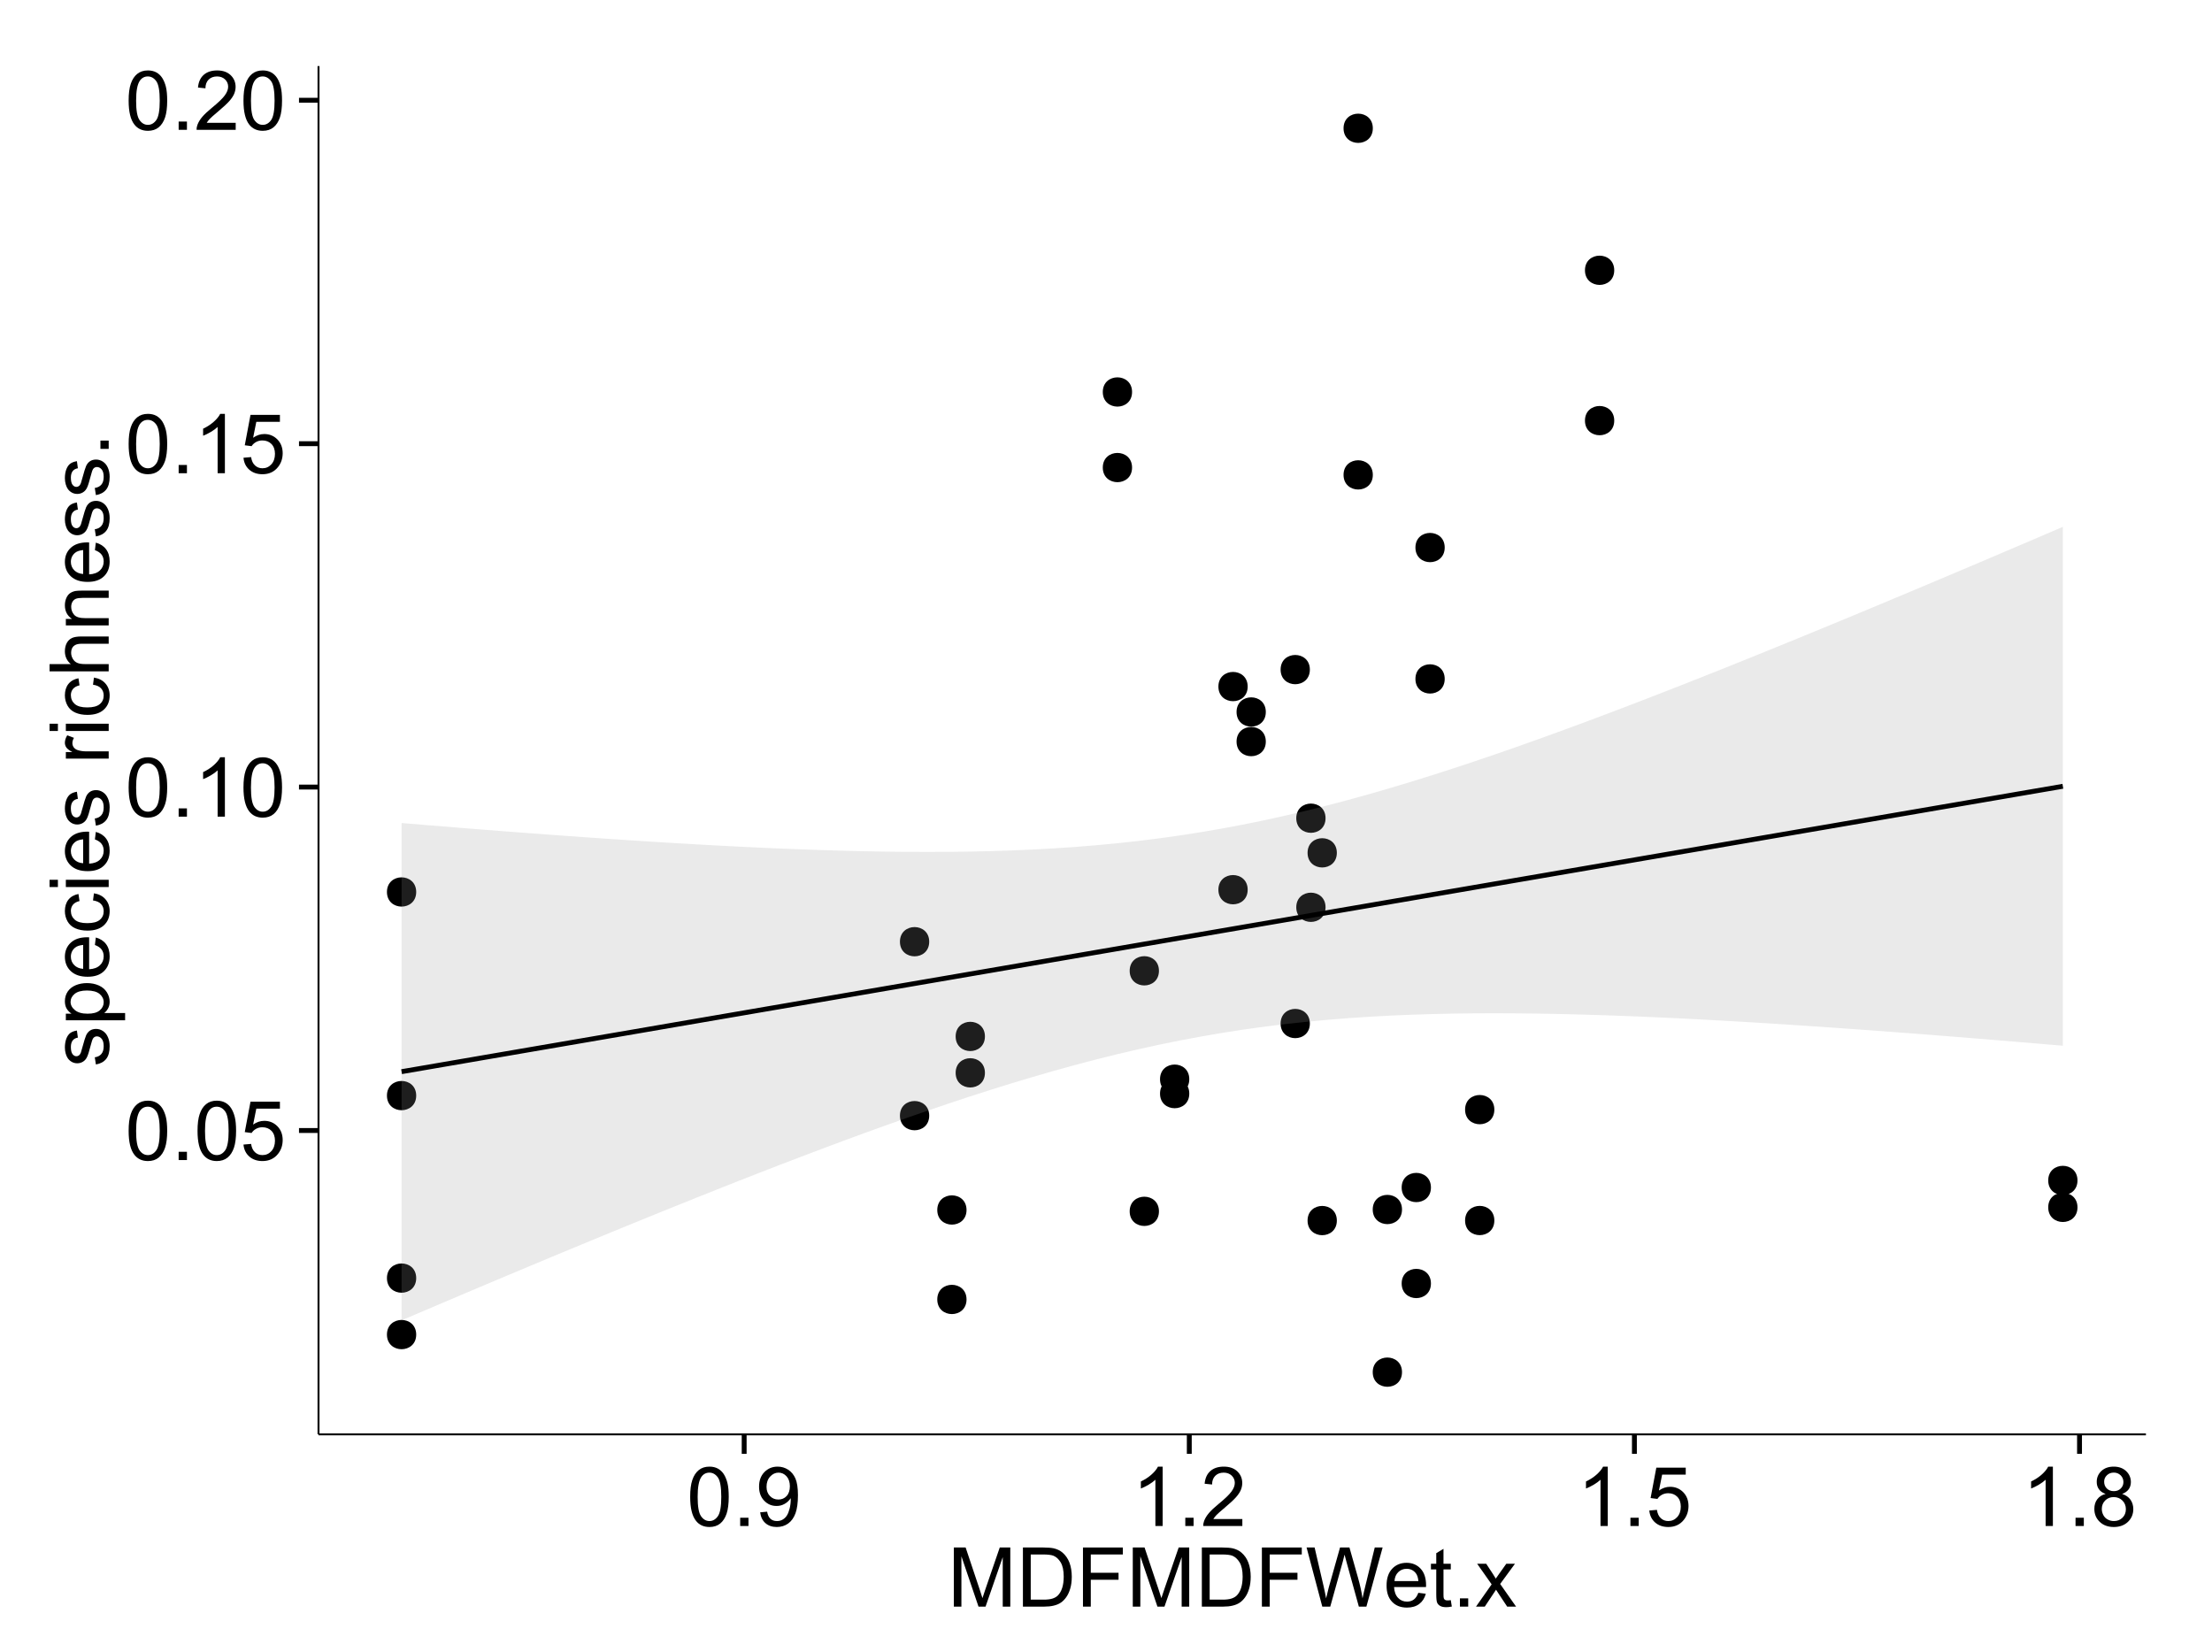 <?xml version="1.0" encoding="UTF-8"?>
<svg xmlns="http://www.w3.org/2000/svg" xmlns:xlink="http://www.w3.org/1999/xlink" width="482pt" height="360pt" viewBox="0 0 482 360" version="1.1">
<defs>
<g>
<symbol overflow="visible" id="glyph0-0">
<path style="stroke:none;" d="M 0.746 -6.355 C 0.742 -7.875 0.898 -9.102 1.215 -10.031 C 1.527 -10.961 1.996 -11.676 2.613 -12.18 C 3.23 -12.684 4.008 -12.938 4.949 -12.938 C 5.637 -12.938 6.242 -12.797 6.766 -12.52 C 7.285 -12.238 7.715 -11.836 8.059 -11.316 C 8.395 -10.789 8.664 -10.152 8.859 -9.398 C 9.051 -8.645 9.145 -7.629 9.148 -6.355 C 9.145 -4.84 8.992 -3.617 8.684 -2.691 C 8.371 -1.762 7.906 -1.047 7.289 -0.539 C 6.672 -0.035 5.891 0.215 4.949 0.219 C 3.703 0.215 2.727 -0.227 2.023 -1.117 C 1.168 -2.188 0.742 -3.934 0.746 -6.355 Z M 2.375 -6.355 C 2.371 -4.234 2.621 -2.824 3.117 -2.129 C 3.609 -1.426 4.219 -1.078 4.949 -1.082 C 5.672 -1.078 6.281 -1.43 6.781 -2.137 C 7.273 -2.836 7.523 -4.242 7.523 -6.355 C 7.523 -8.473 7.273 -9.883 6.781 -10.582 C 6.281 -11.277 5.664 -11.625 4.93 -11.629 C 4.199 -11.625 3.621 -11.316 3.191 -10.703 C 2.645 -9.918 2.371 -8.469 2.375 -6.355 Z M 2.375 -6.355 "/>
</symbol>
<symbol overflow="visible" id="glyph0-1">
<path style="stroke:none;" d="M 1.633 0 L 1.633 -1.801 L 3.438 -1.801 L 3.438 0 Z M 1.633 0 "/>
</symbol>
<symbol overflow="visible" id="glyph0-2">
<path style="stroke:none;" d="M 0.746 -3.375 L 2.406 -3.516 C 2.527 -2.707 2.812 -2.098 3.266 -1.691 C 3.711 -1.281 4.254 -1.078 4.887 -1.082 C 5.648 -1.078 6.293 -1.363 6.82 -1.941 C 7.344 -2.512 7.605 -3.273 7.609 -4.227 C 7.605 -5.125 7.352 -5.84 6.848 -6.363 C 6.34 -6.883 5.676 -7.141 4.859 -7.145 C 4.344 -7.141 3.887 -7.027 3.48 -6.797 C 3.07 -6.566 2.746 -6.266 2.516 -5.898 L 1.027 -6.09 L 2.277 -12.711 L 8.684 -12.711 L 8.684 -11.195 L 3.543 -11.195 L 2.848 -7.734 C 3.621 -8.273 4.43 -8.543 5.281 -8.543 C 6.402 -8.543 7.352 -8.152 8.129 -7.371 C 8.898 -6.59 9.285 -5.586 9.289 -4.367 C 9.285 -3.195 8.945 -2.188 8.27 -1.344 C 7.441 -0.301 6.316 0.215 4.887 0.219 C 3.715 0.215 2.758 -0.109 2.016 -0.766 C 1.273 -1.418 0.848 -2.289 0.746 -3.375 Z M 0.746 -3.375 "/>
</symbol>
<symbol overflow="visible" id="glyph0-3">
<path style="stroke:none;" d="M 6.707 0 L 5.125 0 L 5.125 -10.082 C 4.742 -9.715 4.242 -9.352 3.625 -8.988 C 3.004 -8.625 2.449 -8.352 1.961 -8.172 L 1.961 -9.703 C 2.844 -10.117 3.617 -10.621 4.281 -11.215 C 4.941 -11.805 5.41 -12.379 5.688 -12.938 L 6.707 -12.938 Z M 6.707 0 "/>
</symbol>
<symbol overflow="visible" id="glyph0-4">
<path style="stroke:none;" d="M 9.062 -1.52 L 9.062 0 L 0.547 0 C 0.531 -0.379 0.594 -0.742 0.73 -1.098 C 0.945 -1.676 1.293 -2.25 1.77 -2.812 C 2.246 -3.375 2.934 -4.023 3.84 -4.766 C 5.238 -5.906 6.188 -6.816 6.68 -7.492 C 7.172 -8.16 7.418 -8.793 7.418 -9.395 C 7.418 -10.02 7.191 -10.551 6.746 -10.98 C 6.293 -11.41 5.711 -11.625 4.992 -11.629 C 4.23 -11.625 3.621 -11.395 3.164 -10.941 C 2.703 -10.48 2.469 -9.848 2.469 -9.043 L 0.844 -9.211 C 0.953 -10.422 1.371 -11.344 2.102 -11.984 C 2.824 -12.617 3.801 -12.938 5.027 -12.938 C 6.262 -12.938 7.238 -12.594 7.961 -11.91 C 8.68 -11.223 9.039 -10.371 9.043 -9.359 C 9.039 -8.84 8.934 -8.336 8.727 -7.84 C 8.512 -7.34 8.164 -6.812 7.676 -6.266 C 7.188 -5.711 6.375 -4.957 5.238 -4 C 4.285 -3.199 3.676 -2.66 3.41 -2.379 C 3.141 -2.094 2.918 -1.805 2.742 -1.52 Z M 9.062 -1.52 "/>
</symbol>
<symbol overflow="visible" id="glyph0-5">
<path style="stroke:none;" d="M 0.984 -2.98 L 2.504 -3.121 C 2.629 -2.402 2.875 -1.883 3.242 -1.562 C 3.602 -1.238 4.07 -1.078 4.641 -1.082 C 5.125 -1.078 5.551 -1.188 5.918 -1.414 C 6.285 -1.633 6.586 -1.934 6.82 -2.309 C 7.055 -2.68 7.25 -3.18 7.41 -3.816 C 7.566 -4.445 7.645 -5.09 7.648 -5.75 C 7.645 -5.812 7.641 -5.918 7.637 -6.062 C 7.316 -5.559 6.887 -5.148 6.34 -4.836 C 5.793 -4.52 5.199 -4.363 4.562 -4.367 C 3.492 -4.363 2.59 -4.75 1.852 -5.527 C 1.113 -6.297 0.742 -7.316 0.746 -8.586 C 0.742 -9.891 1.129 -10.945 1.902 -11.742 C 2.672 -12.539 3.637 -12.938 4.797 -12.938 C 5.633 -12.938 6.398 -12.711 7.098 -12.262 C 7.789 -11.809 8.316 -11.164 8.68 -10.332 C 9.035 -9.492 9.215 -8.285 9.219 -6.707 C 9.215 -5.055 9.039 -3.742 8.684 -2.77 C 8.324 -1.793 7.793 -1.051 7.09 -0.543 C 6.383 -0.035 5.555 0.215 4.605 0.219 C 3.598 0.215 2.773 -0.062 2.137 -0.621 C 1.496 -1.18 1.113 -1.965 0.984 -2.98 Z M 7.461 -8.664 C 7.457 -9.57 7.215 -10.293 6.734 -10.828 C 6.25 -11.359 5.672 -11.625 4.992 -11.629 C 4.289 -11.625 3.676 -11.336 3.156 -10.766 C 2.633 -10.188 2.371 -9.445 2.375 -8.535 C 2.371 -7.711 2.621 -7.043 3.117 -6.535 C 3.609 -6.02 4.219 -5.766 4.949 -5.766 C 5.68 -5.766 6.281 -6.02 6.754 -6.535 C 7.223 -7.043 7.457 -7.754 7.461 -8.664 Z M 7.461 -8.664 "/>
</symbol>
<symbol overflow="visible" id="glyph0-6">
<path style="stroke:none;" d="M 3.18 -6.988 C 2.52 -7.227 2.035 -7.57 1.723 -8.016 C 1.406 -8.461 1.246 -8.992 1.25 -9.617 C 1.246 -10.551 1.582 -11.34 2.258 -11.98 C 2.93 -12.617 3.828 -12.938 4.949 -12.938 C 6.07 -12.938 6.977 -12.609 7.664 -11.957 C 8.348 -11.301 8.688 -10.504 8.691 -9.57 C 8.688 -8.969 8.531 -8.449 8.219 -8.012 C 7.902 -7.566 7.426 -7.227 6.793 -6.988 C 7.582 -6.727 8.184 -6.309 8.598 -5.738 C 9.008 -5.16 9.215 -4.477 9.219 -3.684 C 9.215 -2.578 8.828 -1.652 8.051 -0.906 C 7.27 -0.156 6.242 0.215 4.977 0.219 C 3.699 0.215 2.676 -0.156 1.898 -0.91 C 1.117 -1.66 0.727 -2.602 0.73 -3.727 C 0.727 -4.562 0.938 -5.262 1.367 -5.832 C 1.789 -6.395 2.395 -6.781 3.18 -6.988 Z M 2.867 -9.668 C 2.863 -9.059 3.059 -8.559 3.453 -8.172 C 3.844 -7.785 4.355 -7.594 4.984 -7.594 C 5.59 -7.594 6.09 -7.785 6.48 -8.168 C 6.871 -8.551 7.066 -9.02 7.066 -9.578 C 7.066 -10.156 6.863 -10.645 6.465 -11.043 C 6.059 -11.438 5.559 -11.637 4.965 -11.637 C 4.359 -11.637 3.859 -11.441 3.465 -11.055 C 3.062 -10.668 2.863 -10.207 2.867 -9.668 Z M 2.355 -3.719 C 2.355 -3.262 2.461 -2.824 2.676 -2.406 C 2.887 -1.98 3.203 -1.652 3.629 -1.426 C 4.047 -1.191 4.504 -1.078 4.992 -1.082 C 5.746 -1.078 6.367 -1.32 6.863 -1.809 C 7.352 -2.293 7.598 -2.91 7.602 -3.664 C 7.598 -4.422 7.344 -5.055 6.84 -5.555 C 6.332 -6.051 5.699 -6.297 4.938 -6.301 C 4.191 -6.297 3.574 -6.051 3.09 -5.562 C 2.598 -5.066 2.355 -4.453 2.355 -3.719 Z M 2.355 -3.719 "/>
</symbol>
<symbol overflow="visible" id="glyph0-7">
<path style="stroke:none;" d="M 1.336 0 L 1.336 -12.883 L 3.902 -12.883 L 6.953 -3.762 C 7.23 -2.91 7.434 -2.273 7.566 -1.855 C 7.711 -2.32 7.941 -3.008 8.254 -3.922 L 11.336 -12.883 L 13.633 -12.883 L 13.633 0 L 11.988 0 L 11.988 -10.785 L 8.242 0 L 6.707 0 L 2.98 -10.969 L 2.98 0 Z M 1.336 0 "/>
</symbol>
<symbol overflow="visible" id="glyph0-8">
<path style="stroke:none;" d="M 1.391 0 L 1.391 -12.883 L 5.828 -12.883 C 6.824 -12.879 7.59 -12.816 8.121 -12.699 C 8.855 -12.527 9.484 -12.223 10.012 -11.777 C 10.688 -11.199 11.195 -10.465 11.535 -9.574 C 11.867 -8.68 12.035 -7.656 12.039 -6.512 C 12.035 -5.531 11.922 -4.664 11.695 -3.91 C 11.469 -3.152 11.176 -2.527 10.816 -2.035 C 10.457 -1.535 10.066 -1.145 9.645 -0.863 C 9.219 -0.574 8.703 -0.359 8.105 -0.219 C 7.504 -0.07 6.816 0 6.039 0 Z M 3.094 -1.52 L 5.844 -1.52 C 6.688 -1.516 7.355 -1.598 7.844 -1.758 C 8.324 -1.914 8.711 -2.137 9 -2.426 C 9.402 -2.828 9.715 -3.371 9.941 -4.055 C 10.164 -4.734 10.277 -5.562 10.281 -6.539 C 10.277 -7.887 10.055 -8.922 9.617 -9.645 C 9.172 -10.367 8.637 -10.852 8.008 -11.102 C 7.547 -11.273 6.812 -11.359 5.801 -11.363 L 3.094 -11.363 Z M 3.094 -1.52 "/>
</symbol>
<symbol overflow="visible" id="glyph0-9">
<path style="stroke:none;" d="M 1.477 0 L 1.477 -12.883 L 10.168 -12.883 L 10.168 -11.363 L 3.18 -11.363 L 3.18 -7.375 L 9.227 -7.375 L 9.227 -5.852 L 3.18 -5.852 L 3.18 0 Z M 1.477 0 "/>
</symbol>
<symbol overflow="visible" id="glyph0-10">
<path style="stroke:none;" d="M 3.641 0 L 0.219 -12.883 L 1.969 -12.883 L 3.93 -4.438 C 4.137 -3.547 4.316 -2.668 4.473 -1.801 C 4.797 -3.176 4.992 -3.973 5.055 -4.184 L 7.508 -12.883 L 9.562 -12.883 L 11.406 -6.363 C 11.867 -4.746 12.203 -3.223 12.41 -1.801 C 12.574 -2.613 12.785 -3.551 13.051 -4.605 L 15.074 -12.883 L 16.789 -12.883 L 13.254 0 L 11.609 0 L 8.895 -9.816 C 8.664 -10.633 8.527 -11.137 8.492 -11.328 C 8.352 -10.734 8.227 -10.23 8.113 -9.816 L 5.379 0 Z M 3.641 0 "/>
</symbol>
<symbol overflow="visible" id="glyph0-11">
<path style="stroke:none;" d="M 7.578 -3.008 L 9.211 -2.805 C 8.953 -1.848 8.473 -1.105 7.777 -0.578 C 7.078 -0.051 6.188 0.211 5.105 0.211 C 3.738 0.211 2.656 -0.207 1.859 -1.051 C 1.055 -1.887 0.656 -3.066 0.66 -4.586 C 0.656 -6.156 1.059 -7.375 1.871 -8.246 C 2.676 -9.109 3.727 -9.543 5.02 -9.547 C 6.266 -9.543 7.285 -9.117 8.078 -8.27 C 8.867 -7.418 9.262 -6.223 9.266 -4.684 C 9.262 -4.586 9.258 -4.445 9.254 -4.262 L 2.293 -4.262 C 2.348 -3.234 2.641 -2.449 3.164 -1.906 C 3.684 -1.359 4.332 -1.09 5.117 -1.09 C 5.691 -1.09 6.188 -1.242 6.598 -1.547 C 7.008 -1.852 7.332 -2.336 7.578 -3.008 Z M 2.383 -5.562 L 7.594 -5.562 C 7.523 -6.344 7.324 -6.934 6.996 -7.328 C 6.492 -7.934 5.836 -8.238 5.035 -8.242 C 4.305 -8.238 3.695 -7.996 3.203 -7.512 C 2.707 -7.027 2.434 -6.375 2.383 -5.562 Z M 2.383 -5.562 "/>
</symbol>
<symbol overflow="visible" id="glyph0-12">
<path style="stroke:none;" d="M 4.641 -1.414 L 4.867 -0.016 C 4.422 0.078 4.023 0.121 3.672 0.125 C 3.098 0.121 2.652 0.035 2.336 -0.148 C 2.02 -0.328 1.797 -0.566 1.668 -0.863 C 1.539 -1.156 1.477 -1.781 1.477 -2.734 L 1.477 -8.102 L 0.316 -8.102 L 0.316 -9.336 L 1.477 -9.336 L 1.477 -11.645 L 3.051 -12.594 L 3.051 -9.336 L 4.641 -9.336 L 4.641 -8.102 L 3.051 -8.102 L 3.051 -2.645 C 3.047 -2.191 3.074 -1.902 3.133 -1.773 C 3.188 -1.645 3.277 -1.543 3.406 -1.465 C 3.527 -1.387 3.707 -1.348 3.945 -1.352 C 4.117 -1.348 4.352 -1.367 4.641 -1.414 Z M 4.641 -1.414 "/>
</symbol>
<symbol overflow="visible" id="glyph0-13">
<path style="stroke:none;" d="M 0.133 0 L 3.543 -4.852 L 0.387 -9.336 L 2.363 -9.336 L 3.797 -7.145 C 4.066 -6.727 4.281 -6.379 4.445 -6.102 C 4.703 -6.484 4.941 -6.828 5.16 -7.129 L 6.734 -9.336 L 8.621 -9.336 L 5.398 -4.938 L 8.867 0 L 6.926 0 L 5.008 -2.898 L 4.5 -3.684 L 2.047 0 Z M 0.133 0 "/>
</symbol>
<symbol overflow="visible" id="glyph1-0">
<path style="stroke:none;" d="M -2.785 -0.555 L -3.031 -2.117 C -2.402 -2.203 -1.922 -2.449 -1.59 -2.852 C -1.254 -3.25 -1.09 -3.812 -1.09 -4.535 C -1.09 -5.262 -1.234 -5.801 -1.531 -6.152 C -1.824 -6.504 -2.172 -6.68 -2.574 -6.68 C -2.926 -6.68 -3.207 -6.523 -3.418 -6.215 C -3.555 -5.996 -3.734 -5.457 -3.953 -4.598 C -4.246 -3.434 -4.5 -2.629 -4.715 -2.184 C -4.926 -1.734 -5.223 -1.395 -5.602 -1.164 C -5.98 -0.93 -6.398 -0.812 -6.855 -0.816 C -7.27 -0.812 -7.652 -0.91 -8.012 -1.102 C -8.363 -1.293 -8.66 -1.551 -8.895 -1.883 C -9.074 -2.125 -9.227 -2.461 -9.355 -2.887 C -9.48 -3.309 -9.543 -3.766 -9.547 -4.254 C -9.543 -4.984 -9.438 -5.625 -9.23 -6.184 C -9.016 -6.734 -8.73 -7.145 -8.371 -7.41 C -8.008 -7.672 -7.527 -7.852 -6.926 -7.953 L -6.715 -6.406 C -7.195 -6.332 -7.57 -6.129 -7.84 -5.797 C -8.105 -5.457 -8.238 -4.98 -8.242 -4.367 C -8.238 -3.637 -8.117 -3.121 -7.883 -2.812 C -7.641 -2.5 -7.359 -2.344 -7.039 -2.348 C -6.832 -2.344 -6.648 -2.406 -6.484 -2.539 C -6.312 -2.664 -6.172 -2.867 -6.062 -3.148 C -6.004 -3.301 -5.871 -3.766 -5.66 -4.543 C -5.359 -5.66 -5.113 -6.441 -4.926 -6.887 C -4.734 -7.324 -4.457 -7.672 -4.094 -7.926 C -3.73 -8.176 -3.281 -8.301 -2.742 -8.305 C -2.211 -8.301 -1.711 -8.148 -1.25 -7.844 C -0.781 -7.535 -0.422 -7.09 -0.172 -6.512 C 0.086 -5.926 0.211 -5.27 0.211 -4.543 C 0.211 -3.328 -0.039 -2.406 -0.543 -1.77 C -1.047 -1.133 -1.793 -0.727 -2.785 -0.555 Z M -2.785 -0.555 "/>
</symbol>
<symbol overflow="visible" id="glyph1-1">
<path style="stroke:none;" d="M 3.578 -1.188 L -9.336 -1.188 L -9.336 -2.629 L -8.121 -2.629 C -8.594 -2.965 -8.949 -3.348 -9.188 -3.777 C -9.426 -4.203 -9.543 -4.723 -9.547 -5.336 C -9.543 -6.129 -9.34 -6.832 -8.93 -7.445 C -8.516 -8.051 -7.934 -8.512 -7.191 -8.824 C -6.441 -9.133 -5.625 -9.285 -4.738 -9.289 C -3.781 -9.285 -2.922 -9.113 -2.156 -8.773 C -1.391 -8.43 -0.805 -7.934 -0.398 -7.281 C 0.008 -6.625 0.211 -5.938 0.211 -5.219 C 0.211 -4.691 0.102 -4.219 -0.121 -3.801 C -0.344 -3.379 -0.625 -3.035 -0.965 -2.77 L 3.578 -2.77 Z M -4.613 -2.621 C -3.41 -2.613 -2.523 -2.855 -1.949 -3.348 C -1.375 -3.832 -1.09 -4.422 -1.09 -5.117 C -1.09 -5.816 -1.387 -6.418 -1.98 -6.922 C -2.574 -7.418 -3.496 -7.668 -4.746 -7.672 C -5.934 -7.668 -6.824 -7.426 -7.418 -6.938 C -8.008 -6.449 -8.301 -5.863 -8.305 -5.188 C -8.301 -4.508 -7.988 -3.914 -7.359 -3.398 C -6.727 -2.879 -5.809 -2.617 -4.613 -2.621 Z M -4.613 -2.621 "/>
</symbol>
<symbol overflow="visible" id="glyph1-2">
<path style="stroke:none;" d="M -3.004 -7.578 L -2.805 -9.211 C -1.848 -8.953 -1.105 -8.473 -0.578 -7.777 C -0.051 -7.078 0.211 -6.188 0.211 -5.105 C 0.211 -3.738 -0.207 -2.656 -1.051 -1.859 C -1.887 -1.055 -3.066 -0.656 -4.586 -0.66 C -6.156 -0.656 -7.375 -1.059 -8.246 -1.871 C -9.109 -2.676 -9.543 -3.727 -9.547 -5.02 C -9.543 -6.266 -9.117 -7.285 -8.27 -8.078 C -7.418 -8.867 -6.223 -9.262 -4.684 -9.266 C -4.586 -9.262 -4.445 -9.258 -4.262 -9.254 L -4.262 -2.293 C -3.234 -2.348 -2.449 -2.641 -1.906 -3.164 C -1.359 -3.684 -1.09 -4.332 -1.09 -5.117 C -1.09 -5.691 -1.242 -6.188 -1.547 -6.598 C -1.852 -7.008 -2.336 -7.332 -3.004 -7.578 Z M -5.562 -2.383 L -5.562 -7.594 C -6.344 -7.523 -6.934 -7.324 -7.328 -6.996 C -7.934 -6.492 -8.238 -5.836 -8.242 -5.035 C -8.238 -4.305 -7.996 -3.695 -7.512 -3.203 C -7.027 -2.707 -6.375 -2.434 -5.562 -2.383 Z M -5.562 -2.383 "/>
</symbol>
<symbol overflow="visible" id="glyph1-3">
<path style="stroke:none;" d="M -3.418 -7.277 L -3.215 -8.832 C -2.141 -8.66 -1.301 -8.227 -0.699 -7.527 C -0.09 -6.824 0.211 -5.965 0.211 -4.949 C 0.211 -3.668 -0.203 -2.641 -1.039 -1.867 C -1.871 -1.09 -3.07 -0.703 -4.633 -0.703 C -5.637 -0.703 -6.52 -0.867 -7.277 -1.203 C -8.031 -1.535 -8.598 -2.047 -8.977 -2.73 C -9.355 -3.41 -9.543 -4.152 -9.547 -4.957 C -9.543 -5.969 -9.289 -6.797 -8.777 -7.441 C -8.262 -8.086 -7.531 -8.5 -6.59 -8.684 L -6.355 -7.145 C -6.98 -6.996 -7.453 -6.738 -7.77 -6.367 C -8.082 -5.992 -8.238 -5.543 -8.242 -5.02 C -8.238 -4.219 -7.953 -3.57 -7.387 -3.074 C -6.812 -2.574 -5.91 -2.324 -4.676 -2.328 C -3.422 -2.324 -2.508 -2.566 -1.941 -3.047 C -1.371 -3.527 -1.09 -4.152 -1.09 -4.93 C -1.09 -5.547 -1.277 -6.066 -1.66 -6.484 C -2.035 -6.898 -2.621 -7.164 -3.418 -7.277 Z M -3.418 -7.277 "/>
</symbol>
<symbol overflow="visible" id="glyph1-4">
<path style="stroke:none;" d="M -11.066 -1.195 L -12.883 -1.195 L -12.883 -2.777 L -11.066 -2.777 Z M 0 -1.195 L -9.336 -1.195 L -9.336 -2.777 L 0 -2.777 Z M 0 -1.195 "/>
</symbol>
<symbol overflow="visible" id="glyph1-5">
<path style="stroke:none;" d=""/>
</symbol>
<symbol overflow="visible" id="glyph1-6">
<path style="stroke:none;" d="M 0 -1.168 L -9.336 -1.168 L -9.336 -2.594 L -7.918 -2.594 C -8.578 -2.953 -9.016 -3.289 -9.23 -3.598 C -9.438 -3.906 -9.543 -4.242 -9.547 -4.613 C -9.543 -5.145 -9.375 -5.688 -9.035 -6.242 L -7.566 -5.695 C -7.793 -5.309 -7.91 -4.922 -7.91 -4.535 C -7.91 -4.188 -7.805 -3.875 -7.598 -3.602 C -7.387 -3.324 -7.098 -3.129 -6.734 -3.016 C -6.168 -2.836 -5.555 -2.746 -4.887 -2.75 L 0 -2.75 Z M 0 -1.168 "/>
</symbol>
<symbol overflow="visible" id="glyph1-7">
<path style="stroke:none;" d="M 0 -1.188 L -12.883 -1.188 L -12.883 -2.77 L -8.262 -2.77 C -9.117 -3.504 -9.543 -4.434 -9.547 -5.562 C -9.543 -6.25 -9.406 -6.852 -9.137 -7.363 C -8.859 -7.871 -8.484 -8.234 -8.004 -8.457 C -7.523 -8.676 -6.824 -8.789 -5.914 -8.789 L 0 -8.789 L 0 -7.207 L -5.914 -7.207 C -6.703 -7.207 -7.281 -7.035 -7.641 -6.691 C -8 -6.348 -8.18 -5.863 -8.184 -5.238 C -8.18 -4.77 -8.059 -4.328 -7.816 -3.914 C -7.574 -3.5 -7.242 -3.203 -6.828 -3.031 C -6.406 -2.852 -5.832 -2.766 -5.105 -2.77 L 0 -2.77 Z M 0 -1.188 "/>
</symbol>
<symbol overflow="visible" id="glyph1-8">
<path style="stroke:none;" d="M 0 -1.188 L -9.336 -1.188 L -9.336 -2.609 L -8.008 -2.609 C -9.031 -3.293 -9.543 -4.285 -9.547 -5.582 C -9.543 -6.141 -9.441 -6.656 -9.242 -7.133 C -9.035 -7.602 -8.77 -7.957 -8.445 -8.191 C -8.113 -8.426 -7.727 -8.59 -7.277 -8.684 C -6.98 -8.742 -6.465 -8.77 -5.738 -8.773 L 0 -8.773 L 0 -7.188 L -5.68 -7.188 C -6.32 -7.184 -6.801 -7.121 -7.121 -7.004 C -7.438 -6.879 -7.695 -6.66 -7.887 -6.348 C -8.074 -6.031 -8.168 -5.664 -8.172 -5.246 C -8.168 -4.57 -7.953 -3.992 -7.531 -3.504 C -7.102 -3.012 -6.293 -2.766 -5.098 -2.77 L 0 -2.77 Z M 0 -1.188 "/>
</symbol>
<symbol overflow="visible" id="glyph1-9">
<path style="stroke:none;" d="M 0 -1.633 L -1.801 -1.633 L -1.801 -3.438 L 0 -3.438 Z M 0 -1.633 "/>
</symbol>
</g>
<clipPath id="clip1">
  <path d="M 69.406 14.398 L 468.602 14.398 L 468.602 313.531 L 69.406 313.531 Z M 69.406 14.398 "/>
</clipPath>
</defs>
<g id="surface5546">
<rect x="0" y="0" width="482" height="360" style="fill:rgb(100%,100%,100%);fill-opacity:1;stroke:none;"/>
<rect x="0" y="0" width="482" height="360" style="fill:rgb(100%,100%,100%);fill-opacity:1;stroke:none;"/>
<path style="fill:none;stroke-width:1.063;stroke-linecap:round;stroke-linejoin:round;stroke:rgb(100%,100%,100%);stroke-opacity:1;stroke-miterlimit:10;" d="M 0 360 L 482 360 L 482 0 L 0 0 Z M 0 360 "/>
<g clip-path="url(#clip1)" clip-rule="nonzero">
<path style=" stroke:none;fill-rule:nonzero;fill:rgb(100%,100%,100%);fill-opacity:1;" d="M 69.406 312.531 L 467.602 312.531 L 467.602 14.398 L 69.406 14.398 Z M 69.406 312.531 "/>
<path style=" stroke:none;fill-rule:nonzero;fill:rgb(0%,0%,0%);fill-opacity:1;" d="M 287.773 197.691 C 287.773 200.527 283.523 200.527 283.523 197.691 C 283.523 194.855 287.773 194.855 287.773 197.691 "/>
<path style=" stroke:none;fill-rule:nonzero;fill:rgb(0%,0%,0%);fill-opacity:1;" d="M 89.629 238.723 C 89.629 241.555 85.379 241.555 85.379 238.723 C 85.379 235.887 89.629 235.887 89.629 238.723 "/>
<path style=" stroke:none;fill-rule:nonzero;fill:rgb(0%,0%,0%);fill-opacity:1;" d="M 251.477 263.941 C 251.477 266.773 247.223 266.773 247.223 263.941 C 247.223 261.105 251.477 261.105 251.477 263.941 "/>
<path style=" stroke:none;fill-rule:nonzero;fill:rgb(0%,0%,0%);fill-opacity:1;" d="M 89.629 194.355 C 89.629 197.188 85.379 197.188 85.379 194.355 C 85.379 191.52 89.629 191.52 89.629 194.355 "/>
<path style=" stroke:none;fill-rule:nonzero;fill:rgb(0%,0%,0%);fill-opacity:1;" d="M 350.684 91.648 C 350.684 94.484 346.43 94.484 346.43 91.648 C 346.43 88.816 350.684 88.816 350.684 91.648 "/>
<path style=" stroke:none;fill-rule:nonzero;fill:rgb(0%,0%,0%);fill-opacity:1;" d="M 201.414 243.09 C 201.414 245.926 197.164 245.926 197.164 243.09 C 197.164 240.258 201.414 240.258 201.414 243.09 "/>
<path style=" stroke:none;fill-rule:nonzero;fill:rgb(0%,0%,0%);fill-opacity:1;" d="M 201.414 205.188 C 201.414 208.023 197.164 208.023 197.164 205.188 C 197.164 202.352 201.414 202.352 201.414 205.188 "/>
<path style=" stroke:none;fill-rule:nonzero;fill:rgb(0%,0%,0%);fill-opacity:1;" d="M 290.234 185.828 C 290.234 188.66 285.984 188.66 285.984 185.828 C 285.984 182.992 290.234 182.992 290.234 185.828 "/>
<path style=" stroke:none;fill-rule:nonzero;fill:rgb(0%,0%,0%);fill-opacity:1;" d="M 290.234 265.953 C 290.234 268.785 285.984 268.785 285.984 265.953 C 285.984 263.117 290.234 263.117 290.234 265.953 "/>
<path style=" stroke:none;fill-rule:nonzero;fill:rgb(0%,0%,0%);fill-opacity:1;" d="M 258.086 235.145 C 258.086 237.98 253.836 237.98 253.836 235.145 C 253.836 232.309 258.086 232.309 258.086 235.145 "/>
<path style=" stroke:none;fill-rule:nonzero;fill:rgb(0%,0%,0%);fill-opacity:1;" d="M 270.809 149.598 C 270.809 152.434 266.555 152.434 266.555 149.598 C 266.555 146.762 270.809 146.762 270.809 149.598 "/>
<path style=" stroke:none;fill-rule:nonzero;fill:rgb(0%,0%,0%);fill-opacity:1;" d="M 270.809 193.855 C 270.809 196.691 266.555 196.691 266.555 193.855 C 266.555 191.023 270.809 191.023 270.809 193.855 "/>
<path style=" stroke:none;fill-rule:nonzero;fill:rgb(0%,0%,0%);fill-opacity:1;" d="M 313.742 119.305 C 313.742 122.141 309.492 122.141 309.492 119.305 C 309.492 116.473 313.742 116.473 313.742 119.305 "/>
<path style=" stroke:none;fill-rule:nonzero;fill:rgb(0%,0%,0%);fill-opacity:1;" d="M 245.617 85.41 C 245.617 88.246 241.363 88.246 241.363 85.41 C 241.363 82.574 245.617 82.574 245.617 85.41 "/>
<path style=" stroke:none;fill-rule:nonzero;fill:rgb(0%,0%,0%);fill-opacity:1;" d="M 245.617 101.879 C 245.617 104.711 241.363 104.711 241.363 101.879 C 241.363 99.043 245.617 99.043 245.617 101.879 "/>
<path style=" stroke:none;fill-rule:nonzero;fill:rgb(0%,0%,0%);fill-opacity:1;" d="M 451.625 263.074 C 451.625 265.91 447.375 265.91 447.375 263.074 C 447.375 260.238 451.625 260.238 451.625 263.074 "/>
<path style=" stroke:none;fill-rule:nonzero;fill:rgb(0%,0%,0%);fill-opacity:1;" d="M 451.625 257.211 C 451.625 260.047 447.375 260.047 447.375 257.211 C 447.375 254.375 451.625 254.375 451.625 257.211 "/>
<path style=" stroke:none;fill-rule:nonzero;fill:rgb(0%,0%,0%);fill-opacity:1;" d="M 350.684 58.891 C 350.684 61.727 346.43 61.727 346.43 58.891 C 346.43 56.059 350.684 56.059 350.684 58.891 "/>
<path style=" stroke:none;fill-rule:nonzero;fill:rgb(0%,0%,0%);fill-opacity:1;" d="M 313.742 147.934 C 313.742 150.766 309.492 150.766 309.492 147.934 C 309.492 145.098 313.742 145.098 313.742 147.934 "/>
<path style=" stroke:none;fill-rule:nonzero;fill:rgb(0%,0%,0%);fill-opacity:1;" d="M 258.086 238.289 C 258.086 241.121 253.836 241.121 253.836 238.289 C 253.836 235.453 258.086 235.453 258.086 238.289 "/>
<path style=" stroke:none;fill-rule:nonzero;fill:rgb(0%,0%,0%);fill-opacity:1;" d="M 251.477 211.531 C 251.477 214.367 247.223 214.367 247.223 211.531 C 247.223 208.699 251.477 208.699 251.477 211.531 "/>
<path style=" stroke:none;fill-rule:nonzero;fill:rgb(0%,0%,0%);fill-opacity:1;" d="M 287.773 178.277 C 287.773 181.113 283.523 181.113 283.523 178.277 C 283.523 175.445 287.773 175.445 287.773 178.277 "/>
<path style=" stroke:none;fill-rule:nonzero;fill:rgb(0%,0%,0%);fill-opacity:1;" d="M 89.629 290.797 C 89.629 293.633 85.379 293.633 85.379 290.797 C 85.379 287.961 89.629 287.961 89.629 290.797 "/>
<path style=" stroke:none;fill-rule:nonzero;fill:rgb(0%,0%,0%);fill-opacity:1;" d="M 89.629 278.488 C 89.629 281.324 85.379 281.324 85.379 278.488 C 85.379 275.652 89.629 275.652 89.629 278.488 "/>
<path style=" stroke:none;fill-rule:nonzero;fill:rgb(0%,0%,0%);fill-opacity:1;" d="M 298.074 103.473 C 298.074 106.309 293.824 106.309 293.824 103.473 C 293.824 100.637 298.074 100.637 298.074 103.473 "/>
<path style=" stroke:none;fill-rule:nonzero;fill:rgb(0%,0%,0%);fill-opacity:1;" d="M 298.074 27.953 C 298.074 30.785 293.824 30.785 293.824 27.953 C 293.824 25.117 298.074 25.117 298.074 27.953 "/>
<path style=" stroke:none;fill-rule:nonzero;fill:rgb(0%,0%,0%);fill-opacity:1;" d="M 324.559 241.777 C 324.559 244.613 320.309 244.613 320.309 241.777 C 320.309 238.941 324.559 238.941 324.559 241.777 "/>
<path style=" stroke:none;fill-rule:nonzero;fill:rgb(0%,0%,0%);fill-opacity:1;" d="M 324.559 265.941 C 324.559 268.773 320.309 268.773 320.309 265.941 C 320.309 263.105 324.559 263.105 324.559 265.941 "/>
<path style=" stroke:none;fill-rule:nonzero;fill:rgb(0%,0%,0%);fill-opacity:1;" d="M 310.742 258.75 C 310.742 261.586 306.492 261.586 306.492 258.75 C 306.492 255.914 310.742 255.914 310.742 258.75 "/>
<path style=" stroke:none;fill-rule:nonzero;fill:rgb(0%,0%,0%);fill-opacity:1;" d="M 310.742 279.66 C 310.742 282.496 306.492 282.496 306.492 279.66 C 306.492 276.824 310.742 276.824 310.742 279.66 "/>
<path style=" stroke:none;fill-rule:nonzero;fill:rgb(0%,0%,0%);fill-opacity:1;" d="M 284.359 145.902 C 284.359 148.738 280.109 148.738 280.109 145.902 C 280.109 143.066 284.359 143.066 284.359 145.902 "/>
<path style=" stroke:none;fill-rule:nonzero;fill:rgb(0%,0%,0%);fill-opacity:1;" d="M 284.359 223.02 C 284.359 225.852 280.109 225.852 280.109 223.02 C 280.109 220.184 284.359 220.184 284.359 223.02 "/>
<path style=" stroke:none;fill-rule:nonzero;fill:rgb(0%,0%,0%);fill-opacity:1;" d="M 304.438 263.543 C 304.438 266.379 300.184 266.379 300.184 263.543 C 300.184 260.707 304.438 260.707 304.438 263.543 "/>
<path style=" stroke:none;fill-rule:nonzero;fill:rgb(0%,0%,0%);fill-opacity:1;" d="M 304.438 298.98 C 304.438 301.816 300.184 301.816 300.184 298.98 C 300.184 296.148 304.438 296.148 304.438 298.98 "/>
<path style=" stroke:none;fill-rule:nonzero;fill:rgb(0%,0%,0%);fill-opacity:1;" d="M 274.762 155.133 C 274.762 157.969 270.512 157.969 270.512 155.133 C 270.512 152.297 274.762 152.297 274.762 155.133 "/>
<path style=" stroke:none;fill-rule:nonzero;fill:rgb(0%,0%,0%);fill-opacity:1;" d="M 274.762 161.586 C 274.762 164.422 270.512 164.422 270.512 161.586 C 270.512 158.75 274.762 158.75 274.762 161.586 "/>
<path style=" stroke:none;fill-rule:nonzero;fill:rgb(0%,0%,0%);fill-opacity:1;" d="M 213.555 225.832 C 213.555 228.664 209.301 228.664 209.301 225.832 C 209.301 222.996 213.555 222.996 213.555 225.832 "/>
<path style=" stroke:none;fill-rule:nonzero;fill:rgb(0%,0%,0%);fill-opacity:1;" d="M 213.555 233.762 C 213.555 236.598 209.301 236.598 209.301 233.762 C 209.301 230.93 213.555 230.93 213.555 233.762 "/>
<path style=" stroke:none;fill-rule:nonzero;fill:rgb(0%,0%,0%);fill-opacity:1;" d="M 209.547 263.648 C 209.547 266.484 205.297 266.484 205.297 263.648 C 205.297 260.812 209.547 260.812 209.547 263.648 "/>
<path style=" stroke:none;fill-rule:nonzero;fill:rgb(0%,0%,0%);fill-opacity:1;" d="M 209.547 283.137 C 209.547 285.973 205.297 285.973 205.297 283.137 C 205.297 280.301 209.547 280.301 209.547 283.137 "/>
<path style=" stroke:none;fill-rule:nonzero;fill:rgb(0%,0%,0%);fill-opacity:1;" d="M 288.84 197.691 C 288.84 201.945 282.461 201.945 282.461 197.691 C 282.461 193.441 288.84 193.441 288.84 197.691 "/>
<path style=" stroke:none;fill-rule:nonzero;fill:rgb(0%,0%,0%);fill-opacity:1;" d="M 90.691 238.723 C 90.691 242.973 84.316 242.973 84.316 238.723 C 84.316 234.469 90.691 234.469 90.691 238.723 "/>
<path style=" stroke:none;fill-rule:nonzero;fill:rgb(0%,0%,0%);fill-opacity:1;" d="M 252.539 263.941 C 252.539 268.191 246.16 268.191 246.16 263.941 C 246.16 259.688 252.539 259.688 252.539 263.941 "/>
<path style=" stroke:none;fill-rule:nonzero;fill:rgb(0%,0%,0%);fill-opacity:1;" d="M 90.691 194.355 C 90.691 198.605 84.316 198.605 84.316 194.355 C 84.316 190.102 90.691 190.102 90.691 194.355 "/>
<path style=" stroke:none;fill-rule:nonzero;fill:rgb(0%,0%,0%);fill-opacity:1;" d="M 351.746 91.648 C 351.746 95.902 345.367 95.902 345.367 91.648 C 345.367 87.398 351.746 87.398 351.746 91.648 "/>
<path style=" stroke:none;fill-rule:nonzero;fill:rgb(0%,0%,0%);fill-opacity:1;" d="M 202.477 243.09 C 202.477 247.344 196.098 247.344 196.098 243.09 C 196.098 238.84 202.477 238.84 202.477 243.09 "/>
<path style=" stroke:none;fill-rule:nonzero;fill:rgb(0%,0%,0%);fill-opacity:1;" d="M 202.477 205.188 C 202.477 209.441 196.098 209.441 196.098 205.188 C 196.098 200.938 202.477 200.938 202.477 205.188 "/>
<path style=" stroke:none;fill-rule:nonzero;fill:rgb(0%,0%,0%);fill-opacity:1;" d="M 291.301 185.828 C 291.301 190.078 284.922 190.078 284.922 185.828 C 284.922 181.574 291.301 181.574 291.301 185.828 "/>
<path style=" stroke:none;fill-rule:nonzero;fill:rgb(0%,0%,0%);fill-opacity:1;" d="M 291.301 265.953 C 291.301 270.203 284.922 270.203 284.922 265.953 C 284.922 261.699 291.301 261.699 291.301 265.953 "/>
<path style=" stroke:none;fill-rule:nonzero;fill:rgb(0%,0%,0%);fill-opacity:1;" d="M 259.148 235.145 C 259.148 239.395 252.773 239.395 252.773 235.145 C 252.773 230.891 259.148 230.891 259.148 235.145 "/>
<path style=" stroke:none;fill-rule:nonzero;fill:rgb(0%,0%,0%);fill-opacity:1;" d="M 271.871 149.598 C 271.871 153.848 265.492 153.848 265.492 149.598 C 265.492 145.344 271.871 145.344 271.871 149.598 "/>
<path style=" stroke:none;fill-rule:nonzero;fill:rgb(0%,0%,0%);fill-opacity:1;" d="M 271.871 193.855 C 271.871 198.109 265.492 198.109 265.492 193.855 C 265.492 189.605 271.871 189.605 271.871 193.855 "/>
<path style=" stroke:none;fill-rule:nonzero;fill:rgb(0%,0%,0%);fill-opacity:1;" d="M 314.805 119.305 C 314.805 123.559 308.426 123.559 308.426 119.305 C 308.426 115.055 314.805 115.055 314.805 119.305 "/>
<path style=" stroke:none;fill-rule:nonzero;fill:rgb(0%,0%,0%);fill-opacity:1;" d="M 246.68 85.41 C 246.68 89.66 240.301 89.66 240.301 85.41 C 240.301 81.156 246.68 81.156 246.68 85.41 "/>
<path style=" stroke:none;fill-rule:nonzero;fill:rgb(0%,0%,0%);fill-opacity:1;" d="M 246.68 101.879 C 246.68 106.129 240.301 106.129 240.301 101.879 C 240.301 97.625 246.68 97.625 246.68 101.879 "/>
<path style=" stroke:none;fill-rule:nonzero;fill:rgb(0%,0%,0%);fill-opacity:1;" d="M 452.688 263.074 C 452.688 267.328 446.312 267.328 446.312 263.074 C 446.312 258.824 452.688 258.824 452.688 263.074 "/>
<path style=" stroke:none;fill-rule:nonzero;fill:rgb(0%,0%,0%);fill-opacity:1;" d="M 452.688 257.211 C 452.688 261.461 446.312 261.461 446.312 257.211 C 446.312 252.957 452.688 252.957 452.688 257.211 "/>
<path style=" stroke:none;fill-rule:nonzero;fill:rgb(0%,0%,0%);fill-opacity:1;" d="M 351.746 58.891 C 351.746 63.145 345.367 63.145 345.367 58.891 C 345.367 54.641 351.746 54.641 351.746 58.891 "/>
<path style=" stroke:none;fill-rule:nonzero;fill:rgb(0%,0%,0%);fill-opacity:1;" d="M 314.805 147.934 C 314.805 152.184 308.426 152.184 308.426 147.934 C 308.426 143.68 314.805 143.68 314.805 147.934 "/>
<path style=" stroke:none;fill-rule:nonzero;fill:rgb(0%,0%,0%);fill-opacity:1;" d="M 259.148 238.289 C 259.148 242.539 252.773 242.539 252.773 238.289 C 252.773 234.035 259.148 234.035 259.148 238.289 "/>
<path style=" stroke:none;fill-rule:nonzero;fill:rgb(0%,0%,0%);fill-opacity:1;" d="M 252.539 211.531 C 252.539 215.785 246.16 215.785 246.16 211.531 C 246.16 207.281 252.539 207.281 252.539 211.531 "/>
<path style=" stroke:none;fill-rule:nonzero;fill:rgb(0%,0%,0%);fill-opacity:1;" d="M 288.84 178.277 C 288.84 182.531 282.461 182.531 282.461 178.277 C 282.461 174.027 288.84 174.027 288.84 178.277 "/>
<path style=" stroke:none;fill-rule:nonzero;fill:rgb(0%,0%,0%);fill-opacity:1;" d="M 90.691 290.797 C 90.691 295.047 84.316 295.047 84.316 290.797 C 84.316 286.543 90.691 286.543 90.691 290.797 "/>
<path style=" stroke:none;fill-rule:nonzero;fill:rgb(0%,0%,0%);fill-opacity:1;" d="M 90.691 278.488 C 90.691 282.738 84.316 282.738 84.316 278.488 C 84.316 274.234 90.691 274.234 90.691 278.488 "/>
<path style=" stroke:none;fill-rule:nonzero;fill:rgb(0%,0%,0%);fill-opacity:1;" d="M 299.141 103.473 C 299.141 107.727 292.762 107.727 292.762 103.473 C 292.762 99.223 299.141 99.223 299.141 103.473 "/>
<path style=" stroke:none;fill-rule:nonzero;fill:rgb(0%,0%,0%);fill-opacity:1;" d="M 299.141 27.953 C 299.141 32.203 292.762 32.203 292.762 27.953 C 292.762 23.699 299.141 23.699 299.141 27.953 "/>
<path style=" stroke:none;fill-rule:nonzero;fill:rgb(0%,0%,0%);fill-opacity:1;" d="M 325.621 241.777 C 325.621 246.031 319.246 246.031 319.246 241.777 C 319.246 237.527 325.621 237.527 325.621 241.777 "/>
<path style=" stroke:none;fill-rule:nonzero;fill:rgb(0%,0%,0%);fill-opacity:1;" d="M 325.621 265.941 C 325.621 270.191 319.246 270.191 319.246 265.941 C 319.246 261.688 325.621 261.688 325.621 265.941 "/>
<path style=" stroke:none;fill-rule:nonzero;fill:rgb(0%,0%,0%);fill-opacity:1;" d="M 311.805 258.75 C 311.805 263 305.426 263 305.426 258.75 C 305.426 254.496 311.805 254.496 311.805 258.75 "/>
<path style=" stroke:none;fill-rule:nonzero;fill:rgb(0%,0%,0%);fill-opacity:1;" d="M 311.805 279.66 C 311.805 283.914 305.426 283.914 305.426 279.66 C 305.426 275.41 311.805 275.41 311.805 279.66 "/>
<path style=" stroke:none;fill-rule:nonzero;fill:rgb(0%,0%,0%);fill-opacity:1;" d="M 285.422 145.902 C 285.422 150.152 279.047 150.152 279.047 145.902 C 279.047 141.648 285.422 141.648 285.422 145.902 "/>
<path style=" stroke:none;fill-rule:nonzero;fill:rgb(0%,0%,0%);fill-opacity:1;" d="M 285.422 223.02 C 285.422 227.27 279.047 227.27 279.047 223.02 C 279.047 218.766 285.422 218.766 285.422 223.02 "/>
<path style=" stroke:none;fill-rule:nonzero;fill:rgb(0%,0%,0%);fill-opacity:1;" d="M 305.5 263.543 C 305.5 267.793 299.121 267.793 299.121 263.543 C 299.121 259.289 305.5 259.289 305.5 263.543 "/>
<path style=" stroke:none;fill-rule:nonzero;fill:rgb(0%,0%,0%);fill-opacity:1;" d="M 305.5 298.98 C 305.5 303.234 299.121 303.234 299.121 298.98 C 299.121 294.73 305.5 294.73 305.5 298.98 "/>
<path style=" stroke:none;fill-rule:nonzero;fill:rgb(0%,0%,0%);fill-opacity:1;" d="M 275.824 155.133 C 275.824 159.387 269.449 159.387 269.449 155.133 C 269.449 150.883 275.824 150.883 275.824 155.133 "/>
<path style=" stroke:none;fill-rule:nonzero;fill:rgb(0%,0%,0%);fill-opacity:1;" d="M 275.824 161.586 C 275.824 165.836 269.449 165.836 269.449 161.586 C 269.449 157.332 275.824 157.332 275.824 161.586 "/>
<path style=" stroke:none;fill-rule:nonzero;fill:rgb(0%,0%,0%);fill-opacity:1;" d="M 214.617 225.832 C 214.617 230.082 208.238 230.082 208.238 225.832 C 208.238 221.578 214.617 221.578 214.617 225.832 "/>
<path style=" stroke:none;fill-rule:nonzero;fill:rgb(0%,0%,0%);fill-opacity:1;" d="M 214.617 233.762 C 214.617 238.016 208.238 238.016 208.238 233.762 C 208.238 229.512 214.617 229.512 214.617 233.762 "/>
<path style=" stroke:none;fill-rule:nonzero;fill:rgb(0%,0%,0%);fill-opacity:1;" d="M 210.609 263.648 C 210.609 267.898 204.234 267.898 204.234 263.648 C 204.234 259.395 210.609 259.395 210.609 263.648 "/>
<path style=" stroke:none;fill-rule:nonzero;fill:rgb(0%,0%,0%);fill-opacity:1;" d="M 210.609 283.137 C 210.609 287.391 204.234 287.391 204.234 283.137 C 204.234 278.887 210.609 278.887 210.609 283.137 "/>
<path style=" stroke:none;fill-rule:nonzero;fill:rgb(60%,60%,60%);fill-opacity:0.2;" d="M 87.504 179.328 L 92.086 179.711 L 101.25 180.453 L 105.832 180.816 L 110.414 181.172 L 114.996 181.52 L 119.578 181.859 L 124.164 182.191 L 128.746 182.516 L 133.328 182.832 L 137.91 183.133 L 142.492 183.426 L 147.074 183.707 L 151.656 183.973 L 156.238 184.227 L 160.82 184.465 L 165.402 184.684 L 169.984 184.887 L 174.566 185.066 L 179.148 185.227 L 183.73 185.363 L 188.312 185.477 L 192.895 185.559 L 197.477 185.609 L 202.059 185.629 L 206.641 185.609 L 211.223 185.555 L 215.809 185.453 L 220.391 185.305 L 224.973 185.109 L 229.555 184.859 L 234.137 184.555 L 238.719 184.184 L 243.301 183.754 L 247.883 183.254 L 252.465 182.684 L 257.047 182.043 L 261.629 181.332 L 266.211 180.543 L 270.793 179.684 L 275.375 178.75 L 279.957 177.742 L 284.539 176.668 L 289.121 175.523 L 293.703 174.32 L 298.285 173.051 L 302.867 171.727 L 307.453 170.348 L 312.035 168.922 L 316.617 167.445 L 321.199 165.93 L 325.781 164.375 L 330.363 162.781 L 334.945 161.152 L 339.527 159.496 L 344.109 157.812 L 348.691 156.102 L 353.273 154.367 L 357.855 152.609 L 362.438 150.832 L 367.02 149.039 L 371.602 147.227 L 376.184 145.402 L 380.766 143.559 L 385.348 141.703 L 389.93 139.84 L 394.512 137.961 L 399.098 136.07 L 403.68 134.176 L 408.262 132.266 L 412.844 130.352 L 417.426 128.43 L 422.008 126.5 L 426.59 124.562 L 431.172 122.621 L 435.754 120.672 L 444.918 116.758 L 449.5 114.793 L 449.5 227.855 L 440.336 227.082 L 435.754 226.703 L 431.172 226.328 L 426.59 225.957 L 417.426 225.238 L 412.844 224.891 L 408.262 224.551 L 403.68 224.219 L 399.098 223.895 L 394.512 223.582 L 389.93 223.277 L 385.348 222.984 L 380.766 222.703 L 376.184 222.438 L 371.602 222.184 L 367.02 221.945 L 362.438 221.727 L 357.855 221.523 L 353.273 221.344 L 348.691 221.184 L 344.109 221.047 L 339.527 220.934 L 334.945 220.852 L 330.363 220.801 L 325.781 220.781 L 321.199 220.797 L 316.617 220.855 L 312.035 220.957 L 307.453 221.102 L 302.867 221.297 L 298.285 221.547 L 293.703 221.855 L 289.121 222.223 L 284.539 222.656 L 279.957 223.152 L 275.375 223.723 L 270.793 224.363 L 266.211 225.074 L 261.629 225.863 L 257.047 226.723 L 252.465 227.656 L 247.883 228.664 L 243.301 229.738 L 238.719 230.879 L 234.137 232.086 L 229.555 233.355 L 224.973 234.68 L 220.391 236.055 L 215.809 237.484 L 211.223 238.957 L 206.641 240.473 L 202.059 242.031 L 197.477 243.625 L 192.895 245.25 L 188.312 246.906 L 183.73 248.594 L 179.148 250.305 L 174.566 252.039 L 169.984 253.793 L 165.402 255.57 L 160.82 257.363 L 156.238 259.176 L 151.656 261.004 L 147.074 262.844 L 142.492 264.699 L 137.91 266.566 L 133.328 268.441 L 128.746 270.332 L 124.164 272.23 L 119.578 274.137 L 114.996 276.051 L 110.414 277.973 L 105.832 279.902 L 101.25 281.84 L 96.668 283.785 L 92.086 285.734 L 87.504 287.688 Z M 87.504 179.328 "/>
<path style="fill:none;stroke-width:1.063;stroke-linecap:butt;stroke-linejoin:round;stroke:rgb(0%,0%,0%);stroke-opacity:1;stroke-miterlimit:1;" d="M 87.504 233.508 L 92.086 232.723 L 96.668 231.934 L 101.25 231.148 L 105.832 230.359 L 110.414 229.574 L 114.996 228.785 L 119.578 228 L 124.164 227.211 L 128.746 226.426 L 133.328 225.637 L 137.91 224.852 L 147.074 223.273 L 151.656 222.488 L 156.238 221.699 L 160.82 220.914 L 165.402 220.125 L 169.984 219.34 L 174.566 218.551 L 179.148 217.766 L 183.73 216.977 L 188.312 216.191 L 192.895 215.402 L 197.477 214.617 L 202.059 213.828 L 206.641 213.043 L 211.223 212.254 L 215.809 211.469 L 220.391 210.68 L 224.973 209.895 L 229.555 209.105 L 234.137 208.32 L 238.719 207.531 L 243.301 206.746 L 247.883 205.957 L 252.465 205.172 L 257.047 204.383 L 261.629 203.598 L 266.211 202.809 L 270.793 202.023 L 275.375 201.234 L 279.957 200.449 L 284.539 199.66 L 289.121 198.875 L 293.703 198.086 L 298.285 197.301 L 302.867 196.512 L 307.453 195.727 L 312.035 194.938 L 316.617 194.152 L 321.199 193.363 L 325.781 192.578 L 330.363 191.789 L 334.945 191.004 L 339.527 190.215 L 344.109 189.43 L 348.691 188.641 L 353.273 187.855 L 357.855 187.066 L 362.438 186.281 L 367.02 185.492 L 371.602 184.707 L 376.184 183.918 L 380.766 183.133 L 385.348 182.344 L 389.93 181.559 L 394.512 180.77 L 399.098 179.984 L 403.68 179.195 L 408.262 178.41 L 412.844 177.621 L 417.426 176.836 L 422.008 176.047 L 426.59 175.262 L 431.172 174.473 L 435.754 173.688 L 440.336 172.898 L 444.918 172.113 L 449.5 171.324 "/>
</g>
<path style="fill:none;stroke-width:0.425;stroke-linecap:butt;stroke-linejoin:round;stroke:rgb(0%,0%,0%);stroke-opacity:1;stroke-miterlimit:10;" d="M 69.406 312.531 L 69.406 14.398 "/>
<g style="fill:rgb(0%,0%,0%);fill-opacity:1;">
  <use xlink:href="#glyph0-0" x="27.285" y="252.766"/>
  <use xlink:href="#glyph0-1" x="37.296" y="252.766"/>
  <use xlink:href="#glyph0-0" x="42.297" y="252.766"/>
  <use xlink:href="#glyph0-2" x="52.308" y="252.766"/>
</g>
<g style="fill:rgb(0%,0%,0%);fill-opacity:1;">
  <use xlink:href="#glyph0-0" x="27.285" y="177.941"/>
  <use xlink:href="#glyph0-1" x="37.296" y="177.941"/>
  <use xlink:href="#glyph0-3" x="42.297" y="177.941"/>
  <use xlink:href="#glyph0-0" x="52.308" y="177.941"/>
</g>
<g style="fill:rgb(0%,0%,0%);fill-opacity:1;">
  <use xlink:href="#glyph0-0" x="27.285" y="103.113"/>
  <use xlink:href="#glyph0-1" x="37.296" y="103.113"/>
  <use xlink:href="#glyph0-3" x="42.297" y="103.113"/>
  <use xlink:href="#glyph0-2" x="52.308" y="103.113"/>
</g>
<g style="fill:rgb(0%,0%,0%);fill-opacity:1;">
  <use xlink:href="#glyph0-0" x="27.285" y="28.285"/>
  <use xlink:href="#glyph0-1" x="37.296" y="28.285"/>
  <use xlink:href="#glyph0-4" x="42.297" y="28.285"/>
  <use xlink:href="#glyph0-0" x="52.308" y="28.285"/>
</g>
<path style="fill:none;stroke-width:1.063;stroke-linecap:butt;stroke-linejoin:round;stroke:rgb(0%,0%,0%);stroke-opacity:1;stroke-miterlimit:10;" d="M 65.152 246.324 L 69.406 246.324 "/>
<path style="fill:none;stroke-width:1.063;stroke-linecap:butt;stroke-linejoin:round;stroke:rgb(0%,0%,0%);stroke-opacity:1;stroke-miterlimit:10;" d="M 65.152 171.496 L 69.406 171.496 "/>
<path style="fill:none;stroke-width:1.063;stroke-linecap:butt;stroke-linejoin:round;stroke:rgb(0%,0%,0%);stroke-opacity:1;stroke-miterlimit:10;" d="M 65.152 96.672 L 69.406 96.672 "/>
<path style="fill:none;stroke-width:1.063;stroke-linecap:butt;stroke-linejoin:round;stroke:rgb(0%,0%,0%);stroke-opacity:1;stroke-miterlimit:10;" d="M 65.152 21.844 L 69.406 21.844 "/>
<path style="fill:none;stroke-width:0.425;stroke-linecap:butt;stroke-linejoin:round;stroke:rgb(0%,0%,0%);stroke-opacity:1;stroke-miterlimit:10;" d="M 69.406 312.531 L 467.602 312.531 "/>
<path style="fill:none;stroke-width:1.063;stroke-linecap:butt;stroke-linejoin:round;stroke:rgb(0%,0%,0%);stroke-opacity:1;stroke-miterlimit:10;" d="M 162.156 316.785 L 162.156 312.531 "/>
<path style="fill:none;stroke-width:1.063;stroke-linecap:butt;stroke-linejoin:round;stroke:rgb(0%,0%,0%);stroke-opacity:1;stroke-miterlimit:10;" d="M 259.148 316.785 L 259.148 312.531 "/>
<path style="fill:none;stroke-width:1.063;stroke-linecap:butt;stroke-linejoin:round;stroke:rgb(0%,0%,0%);stroke-opacity:1;stroke-miterlimit:10;" d="M 356.141 316.785 L 356.141 312.531 "/>
<path style="fill:none;stroke-width:1.063;stroke-linecap:butt;stroke-linejoin:round;stroke:rgb(0%,0%,0%);stroke-opacity:1;stroke-miterlimit:10;" d="M 453.133 316.785 L 453.133 312.531 "/>
<g style="fill:rgb(0%,0%,0%);fill-opacity:1;">
  <use xlink:href="#glyph0-0" x="149.645" y="332.504"/>
  <use xlink:href="#glyph0-1" x="159.655" y="332.504"/>
  <use xlink:href="#glyph0-5" x="164.656" y="332.504"/>
</g>
<g style="fill:rgb(0%,0%,0%);fill-opacity:1;">
  <use xlink:href="#glyph0-3" x="246.637" y="332.504"/>
  <use xlink:href="#glyph0-1" x="256.647" y="332.504"/>
  <use xlink:href="#glyph0-4" x="261.648" y="332.504"/>
</g>
<g style="fill:rgb(0%,0%,0%);fill-opacity:1;">
  <use xlink:href="#glyph0-3" x="343.629" y="332.504"/>
  <use xlink:href="#glyph0-1" x="353.64" y="332.504"/>
  <use xlink:href="#glyph0-2" x="358.641" y="332.504"/>
</g>
<g style="fill:rgb(0%,0%,0%);fill-opacity:1;">
  <use xlink:href="#glyph0-3" x="440.621" y="332.504"/>
  <use xlink:href="#glyph0-1" x="450.632" y="332.504"/>
  <use xlink:href="#glyph0-6" x="455.633" y="332.504"/>
</g>
<g style="fill:rgb(0%,0%,0%);fill-opacity:1;">
  <use xlink:href="#glyph0-7" x="206.512" y="350.07"/>
  <use xlink:href="#glyph0-8" x="221.506" y="350.07"/>
  <use xlink:href="#glyph0-9" x="234.505" y="350.07"/>
  <use xlink:href="#glyph0-7" x="245.5" y="350.07"/>
  <use xlink:href="#glyph0-8" x="260.494" y="350.07"/>
  <use xlink:href="#glyph0-9" x="273.493" y="350.07"/>
  <use xlink:href="#glyph0-10" x="284.488" y="350.07"/>
  <use xlink:href="#glyph0-11" x="301.478" y="350.07"/>
  <use xlink:href="#glyph0-12" x="311.488" y="350.07"/>
  <use xlink:href="#glyph0-1" x="316.489" y="350.07"/>
  <use xlink:href="#glyph0-13" x="321.49" y="350.07"/>
</g>
<g style="fill:rgb(0%,0%,0%);fill-opacity:1;">
  <use xlink:href="#glyph1-0" x="23.684" y="232.496"/>
  <use xlink:href="#glyph1-1" x="23.684" y="223.496"/>
  <use xlink:href="#glyph1-2" x="23.684" y="213.485"/>
  <use xlink:href="#glyph1-3" x="23.684" y="203.475"/>
  <use xlink:href="#glyph1-4" x="23.684" y="194.475"/>
  <use xlink:href="#glyph1-2" x="23.684" y="190.476"/>
  <use xlink:href="#glyph1-0" x="23.684" y="180.465"/>
  <use xlink:href="#glyph1-5" x="23.684" y="171.465"/>
  <use xlink:href="#glyph1-6" x="23.684" y="166.464"/>
  <use xlink:href="#glyph1-4" x="23.684" y="160.47"/>
  <use xlink:href="#glyph1-3" x="23.684" y="156.471"/>
  <use xlink:href="#glyph1-7" x="23.684" y="147.471"/>
  <use xlink:href="#glyph1-8" x="23.684" y="137.46"/>
  <use xlink:href="#glyph1-2" x="23.684" y="127.449"/>
  <use xlink:href="#glyph1-0" x="23.684" y="117.438"/>
  <use xlink:href="#glyph1-0" x="23.684" y="108.438"/>
  <use xlink:href="#glyph1-9" x="23.684" y="99.438"/>
</g>
</g>
</svg>
